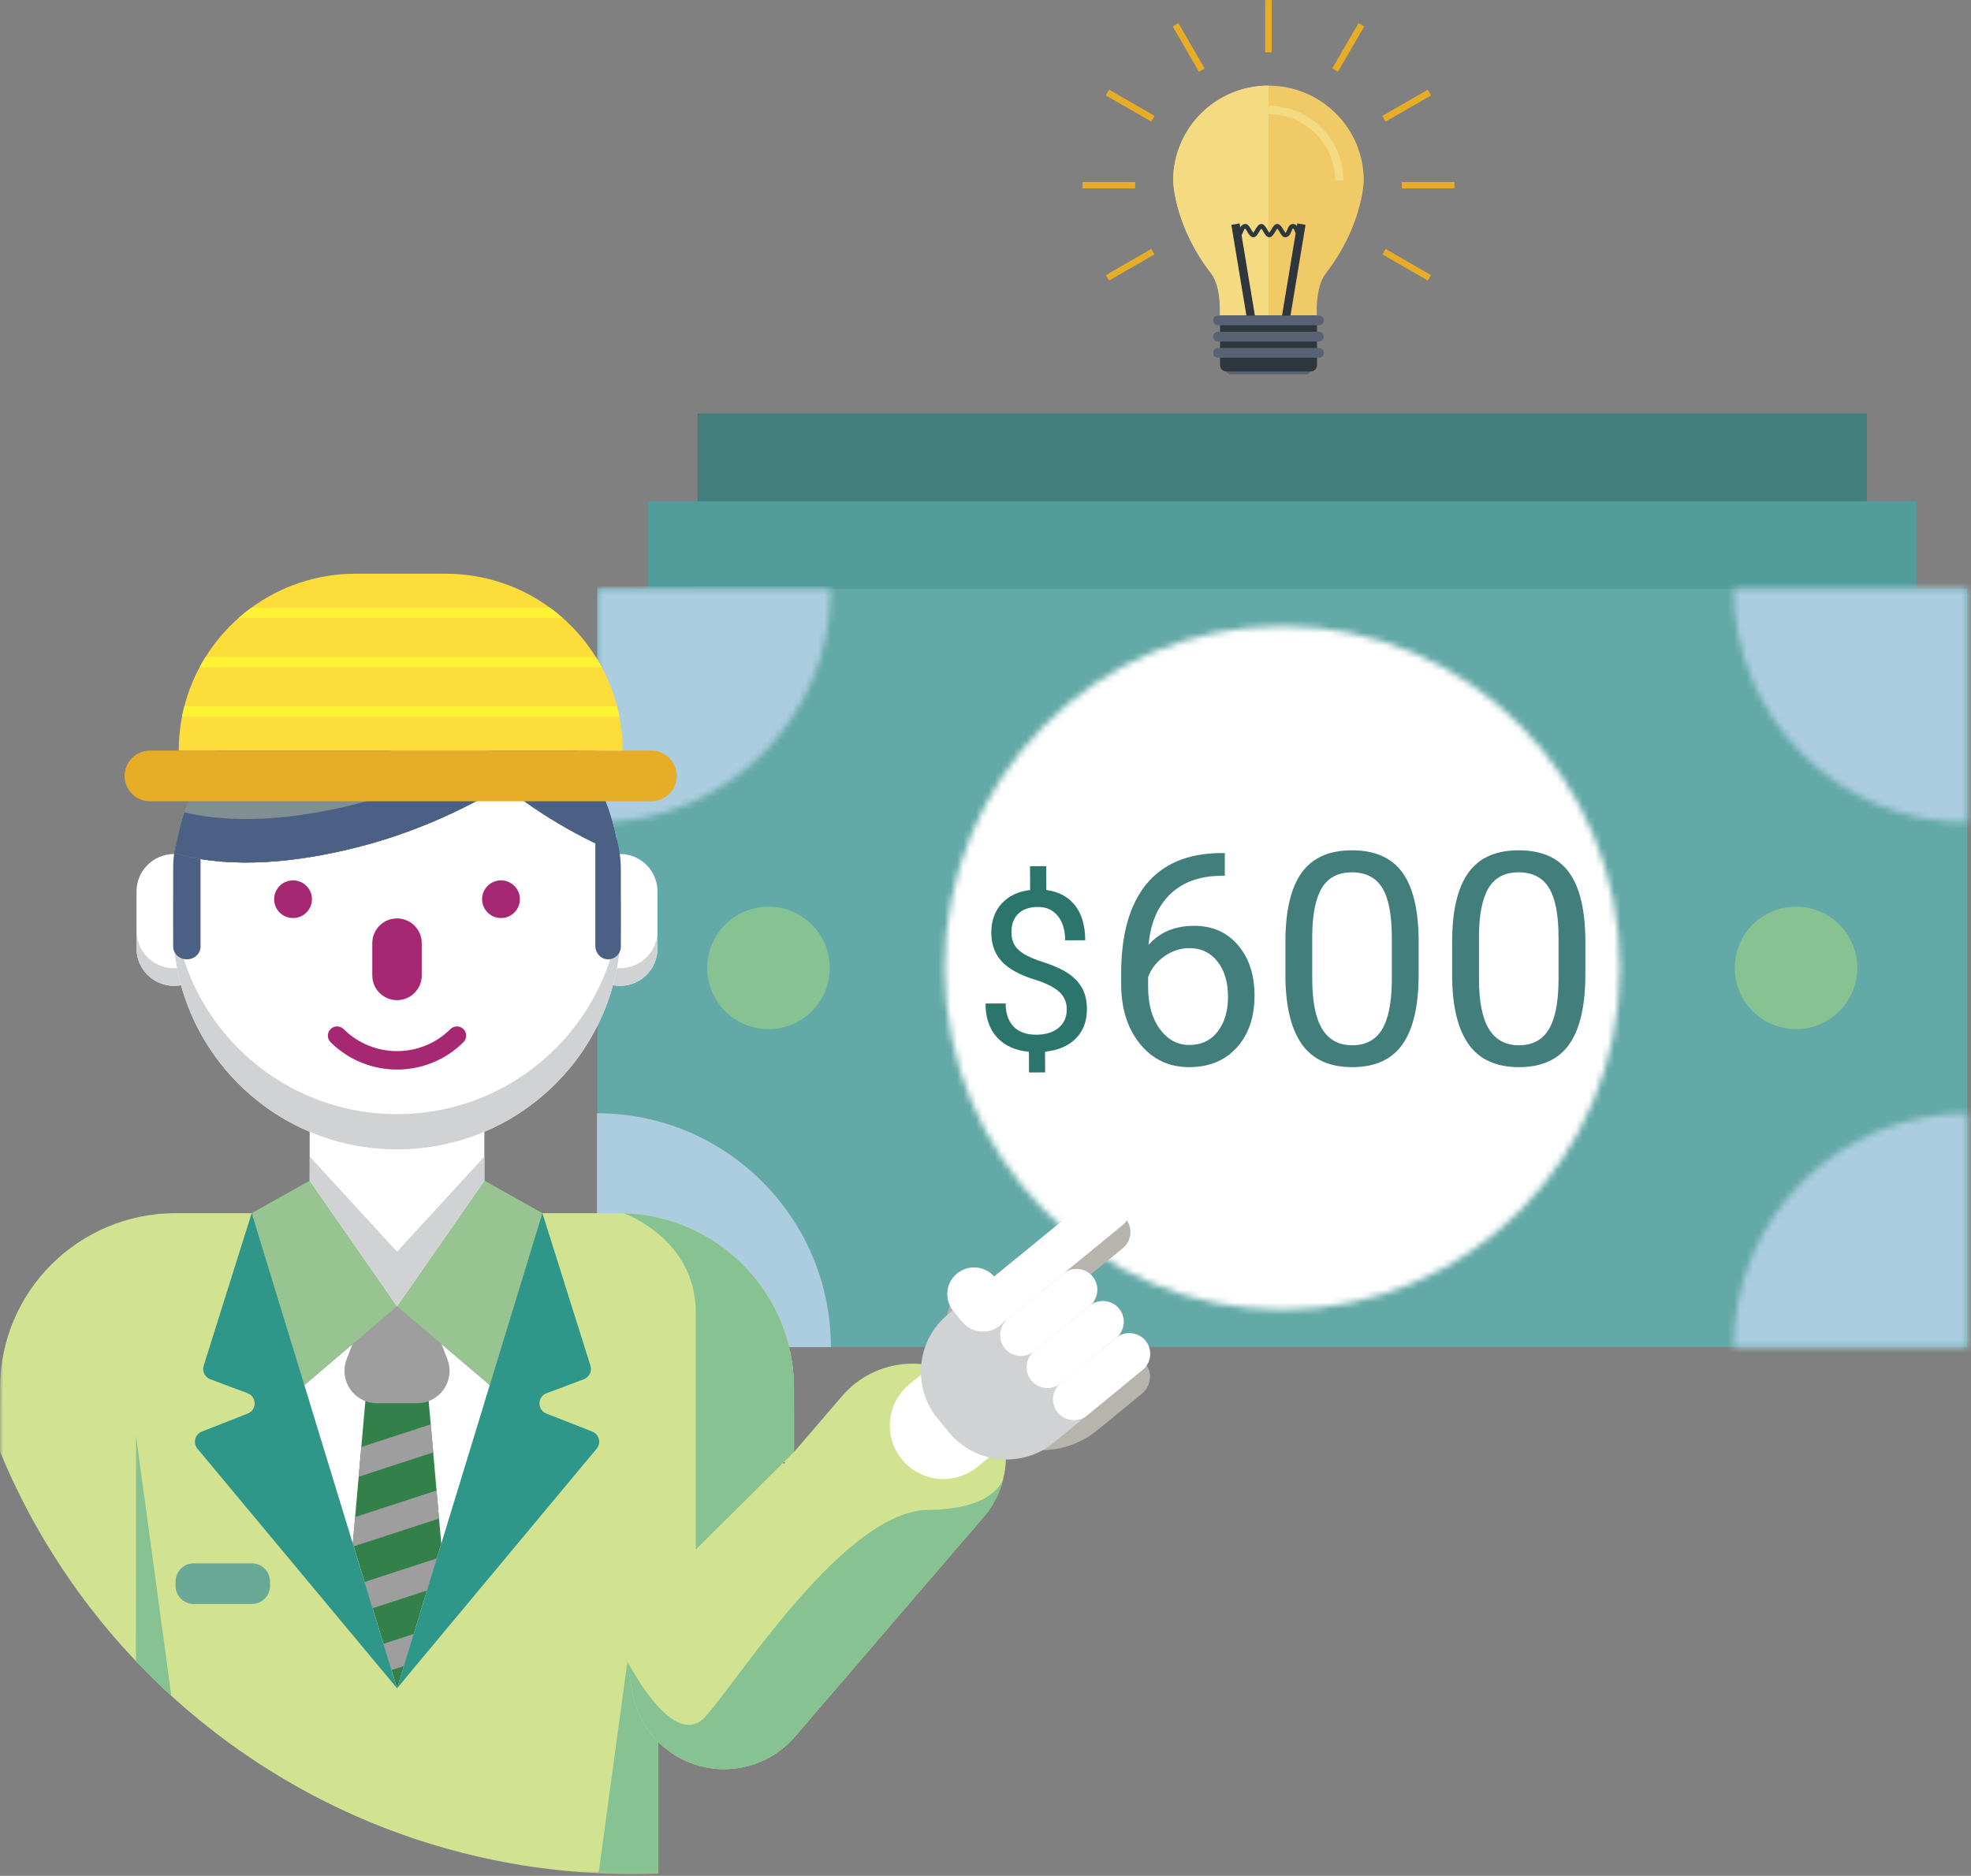 <?xml version="1.0" encoding="UTF-8"?>
<svg width="312px" height="297px" viewBox="0 0 312 297" version="1.1" xmlns="http://www.w3.org/2000/svg" xmlns:xlink="http://www.w3.org/1999/xlink">
    <rect x="0" y="0" width="312" height="297" fill="#808080" stroke="none"/>
    <!-- Generator: Sketch 61.1 (89650) - https://sketch.com -->
    <title>Group 107 outline</title>
    <desc>Created with Sketch.</desc>
    <defs>
        <path d="M0.53,54.536 C0.53,84.418 24.461,108.649 53.974,108.649 L53.974,108.649 C83.495,108.649 107.423,84.418 107.423,54.536 L107.423,54.536 C107.423,24.644 83.495,0.416 53.974,0.416 L53.974,0.416 C24.458,0.416 0.53,24.644 0.53,54.536 L0.53,54.536 Z" id="path-1"></path>
        <path d="M0.432,0.482 C0.432,20.936 17.004,37.516 37.448,37.516 L37.448,37.516 L37.448,0.482 L0.432,0.482 Z" id="path-3"></path>
        <path d="M0.432,37.583 L37.448,37.583 L37.448,0.549 C17.004,0.549 0.432,17.13 0.432,37.583 L0.432,37.583 Z" id="path-5"></path>
        <path d="M0.506,0.488 L0.506,37.522 C20.949,37.522 37.521,20.941 37.521,0.488 L37.521,0.488 L0.506,0.488 Z" id="path-7"></path>
        <polygon id="path-9" points="0 297 312.381 297 312.381 0.289 0 0.289"></polygon>
    </defs>
    <g id="懶人包" stroke="none" stroke-width="1" fill="none" fill-rule="evenodd">
        <g id="小資振興_懶人包_農遊券" transform="translate(-1123, -525)">
            <g id="Group-107-outline" transform="translate(1123, 524)">
                <polygon id="Fill-1" fill="#427E7C" points="110.431 184.968 295.522 184.968 295.522 66.478 110.431 66.478"></polygon>
                <polygon id="Fill-2" fill="#509D9B" points="102.618 200.374 303.333 200.374 303.333 80.354 102.618 80.354"></polygon>
                <polygon id="Fill-3" fill="#63A9A7" points="94.547 214.253 311.404 214.253 311.404 94.234 94.547 94.234"></polygon>
                <g id="Group-6" transform="translate(149, 99.711)">
                    <mask id="mask-2" fill="white">
                        <use xlink:href="#path-1"></use>
                    </mask>
                    <g id="Clip-5"></g>
                    <polygon id="Fill-4" fill="#FFFFFF" mask="url(#mask-2)" points="-0.403 109.583 108.358 109.583 108.358 -0.517 -0.403 -0.517"></polygon>
                </g>
                <path d="M284.302,163.942 C278.95,163.942 274.606,159.595 274.606,154.242 C274.606,148.888 278.95,144.546 284.302,144.546 C289.654,144.546 293.996,148.888 293.996,154.242 C293.996,159.595 289.654,163.942 284.302,163.942" id="Fill-7" fill="#87C392"></path>
                <g id="Group-11" transform="translate(274, 93.711)">
                    <mask id="mask-4" fill="white">
                        <use xlink:href="#path-3"></use>
                    </mask>
                    <g id="Clip-10"></g>
                    <polygon id="Fill-9" fill="#ABCDDF" mask="url(#mask-4)" points="-0.501 38.449 38.381 38.449 38.381 -0.451 -0.501 -0.451"></polygon>
                </g>
                <g id="Group-14" transform="translate(274, 176.711)">
                    <mask id="mask-6" fill="white">
                        <use xlink:href="#path-5"></use>
                    </mask>
                    <g id="Clip-13"></g>
                    <polygon id="Fill-12" fill="#ABCDDF" mask="url(#mask-6)" points="-0.501 38.516 38.381 38.516 38.381 -0.384 -0.501 -0.384"></polygon>
                </g>
                <g id="Group-19" transform="translate(94, 143.711)">
                    <path d="M27.651,0.835 C33.002,0.835 37.346,5.182 37.346,10.536 C37.346,15.889 33.002,20.231 27.651,20.231 C22.3,20.231 17.956,15.889 17.956,10.536 C17.956,5.182 22.3,0.835 27.651,0.835" id="Fill-15" fill="#87C392"></path>
                    <path d="M0.506,33.549 L0.506,70.584 L37.522,70.584 C37.522,50.13 20.949,33.549 0.506,33.549" id="Fill-17" fill="#ABCDDF"></path>
                </g>
                <g id="Group-22" transform="translate(94, 93.711)">
                    <mask id="mask-8" fill="white">
                        <use xlink:href="#path-7"></use>
                    </mask>
                    <g id="Clip-21"></g>
                    <polygon id="Fill-20" fill="#ABCDDF" mask="url(#mask-8)" points="0.556 0.158 39.67 0.122 39.67 39.023 0.506 39.357"></polygon>
                </g>
                <g id="Group-106" transform="translate(0, 0.711)">
                    <path d="M111.909,199.818 L111.909,223.299 C111.909,226.941 114.871,229.894 118.522,229.894 L125.686,229.894 L125.686,223.741 C125.686,213.536 120.149,204.621 111.909,199.818 M181.434,216.371 C180.301,214.844 178.138,214.592 176.688,215.783 C178.094,214.628 178.297,212.557 177.142,211.156 C175.988,209.752 173.907,209.549 172.502,210.7 C173.907,209.549 174.114,207.479 172.956,206.074 C172.306,205.283 171.362,204.875 170.407,204.875 C169.673,204.875 168.931,205.118 168.315,205.622 L177.743,197.898 C179.327,196.604 179.388,194.149 177.708,192.788 C176.485,191.797 174.705,191.882 173.488,192.879 L157.371,206.081 C155.87,204.371 153.269,204.143 151.499,205.595 C150.481,206.43 149.953,207.636 149.953,208.858 C149.953,209.758 150.245,210.668 150.835,211.436 L150.083,212.049 C147.582,214.098 146.143,216.96 145.837,219.931 C141.241,219.519 136.519,221.248 133.292,225.01 L129.097,229.894 L164.841,229.894 C168.075,229.894 171.21,228.774 173.713,226.726 L175.261,225.459 L180.737,220.971 C182.114,219.843 182.496,217.799 181.434,216.371" id="Fill-23" fill="#B7B3AD"></path>
                    <mask id="mask-10" fill="white">
                        <use xlink:href="#path-9"></use>
                    </mask>
                    <g id="Clip-26"></g>
                    <polygon id="Fill-25" fill="#FFFFFF" mask="url(#mask-10)" points="49.021 207.107 76.671 207.107 76.671 173.651 49.021 173.651"></polygon>
                    <path d="M98.13,156.376 L98.148,156.376 C101.424,156.376 104.079,153.721 104.079,150.445 L104.079,141.434 C104.079,138.157 101.424,135.502 98.148,135.502 L98.13,135.502 C94.855,135.502 92.198,138.157 92.198,141.434 L92.198,150.445 C92.198,153.721 94.855,156.376 98.13,156.376" id="Fill-27" fill="#FFFFFF" mask="url(#mask-10)"></path>
                    <path d="M98.139,153.587 L98.139,153.587 C101.42,153.587 104.079,150.935 104.079,147.664 L104.079,150.454 C104.079,153.725 101.42,156.377 98.139,156.377 C94.859,156.377 92.199,153.725 92.199,150.454 L92.199,147.664 C92.199,150.935 94.859,153.587 98.139,153.587" id="Fill-28" fill="#D0D2D3" mask="url(#mask-10)"></path>
                    <path d="M27.543,156.376 L27.561,156.376 C30.837,156.376 33.492,153.721 33.492,150.445 L33.492,141.434 C33.492,138.157 30.837,135.502 27.561,135.502 L27.543,135.502 C24.268,135.502 21.611,138.157 21.611,141.434 L21.611,150.445 C21.611,153.721 24.268,156.376 27.543,156.376" id="Fill-29" fill="#FFFFFF" mask="url(#mask-10)"></path>
                    <path d="M27.552,153.587 L27.552,153.587 C30.833,153.587 33.492,150.935 33.492,147.664 L33.492,150.454 C33.492,153.725 30.833,156.377 27.552,156.377 C24.272,156.377 21.612,153.725 21.612,150.454 L21.612,147.664 C21.612,150.935 24.272,153.587 27.552,153.587" id="Fill-30" fill="#D0D2D3" mask="url(#mask-10)"></path>
                    <path d="M97.62,133.144 C96.471,127.254 93.853,121.888 90.158,117.439 C89.092,116.148 87.932,114.939 86.691,113.814 C80.396,108.096 72.03,104.615 62.846,104.615 C62.438,104.615 62.027,104.623 61.62,104.639 C61.481,104.639 61.344,104.647 61.209,104.653 C52.072,105.067 43.844,108.925 37.787,114.963 C32.393,120.341 28.73,127.451 27.705,135.382 C27.512,136.876 27.411,138.399 27.411,139.944 L27.411,146.94 C27.411,166.452 43.274,182.268 62.846,182.268 C82.413,182.268 98.279,166.452 98.279,146.94 L98.279,139.944 C98.279,138.442 98.186,136.966 98.004,135.517 L97.62,133.144 Z" id="Fill-31" fill="#FFFFFF" mask="url(#mask-10)"></path>
                    <path d="M62.846,176.688 C82.413,176.688 98.28,160.872 98.28,141.359 L98.28,146.939 C98.28,166.452 82.413,182.268 62.846,182.268 C43.275,182.268 27.411,166.452 27.411,146.939 L27.411,141.359 C27.411,160.872 43.275,176.688 62.846,176.688" id="Fill-32" fill="#D0D2D3" mask="url(#mask-10)"></path>
                    <path d="M97.62,133.144 L94.236,133.144 L94.236,150.076 C94.236,151.179 95.092,152.142 96.198,152.172 C97.344,152.203 98.279,151.29 98.279,150.159 L98.279,137.977 C98.279,136.345 98.057,134.719 97.62,133.144" id="Fill-33" fill="#4B6084" mask="url(#mask-10)"></path>
                    <path d="M28.058,133.144 C27.629,134.63 27.412,136.167 27.412,137.712 L27.412,150.159 C27.412,151.27 28.382,152.173 29.581,152.173 C30.778,152.173 31.748,151.27 31.748,150.159 L31.748,133.144 L28.058,133.144 Z" id="Fill-34" fill="#4B6084" mask="url(#mask-10)"></path>
                    <path d="M61.62,104.64 C65.204,110.217 74.088,122.273 88.476,130.752 C91.94,132.79 95.12,134.347 98.004,135.517 C98,135.514 98,135.507 98,135.503 C97.143,128.687 94.34,122.473 90.158,117.44 C89.092,116.149 87.932,114.94 86.691,113.814 C80.396,108.096 72.03,104.616 62.846,104.616 C62.438,104.616 62.027,104.622 61.62,104.64" id="Fill-35" fill="#4B6084" mask="url(#mask-10)"></path>
                    <path d="M27.705,135.382 C32.528,136.839 42.034,138.212 57.131,134.277 C72.396,130.301 83.981,122.414 90.158,117.439 C89.092,116.148 87.932,114.94 86.691,113.814 C80.396,108.095 72.03,104.615 62.846,104.615 C62.3,104.615 61.751,104.625 61.209,104.653 C52.072,105.066 43.844,108.925 37.787,114.964 C32.393,120.341 28.73,127.45 27.705,135.382" id="Fill-36" fill="#808F91" mask="url(#mask-10)"></path>
                    <path d="M57.131,113.621 C63.816,111.88 69.794,109.389 74.922,106.722 C79.315,108.308 83.304,110.737 86.692,113.814 C87.932,114.939 89.092,116.148 90.158,117.439 C83.982,122.413 72.397,130.302 57.131,134.278 C42.034,138.213 32.528,136.839 27.705,135.382 C28.657,128.018 31.887,121.365 36.66,116.145 C41.794,116.377 48.561,115.856 57.131,113.621" id="Fill-37" fill="#4B6084" mask="url(#mask-10)"></path>
                    <path d="M57.131,120.507 C66.891,117.965 75.143,113.824 81.443,109.868 C83.315,111.022 85.072,112.343 86.692,113.814 C87.932,114.94 89.092,116.149 90.158,117.44 C83.982,122.414 72.397,130.301 57.131,134.278 C42.034,138.213 32.528,136.839 27.705,135.382 C28.301,130.774 29.792,126.446 31.991,122.571 C37.405,123.421 45.65,123.5 57.131,120.507" id="Fill-38" fill="#808F91" mask="url(#mask-10)"></path>
                    <path d="M57.131,127.392 C69.654,124.13 79.697,118.237 86.314,113.478 C86.44,113.59 86.567,113.701 86.692,113.814 C87.932,114.94 89.092,116.148 90.158,117.439 C83.982,122.414 72.397,130.301 57.131,134.277 C42.034,138.212 32.528,136.839 27.705,135.382 C27.993,133.148 28.498,130.983 29.186,128.9 C34.36,130.164 43.45,130.958 57.131,127.392" id="Fill-39" fill="#4B6084" mask="url(#mask-10)"></path>
                    <path d="M62.84,158.642 L62.852,158.642 C65.01,158.642 66.76,156.892 66.76,154.733 L66.76,149.612 C66.76,147.453 65.01,145.703 62.852,145.703 L62.84,145.703 C60.682,145.703 58.932,147.453 58.932,149.612 L58.932,154.733 C58.932,156.892 60.682,158.642 62.84,158.642" id="Fill-40" fill="#A62873" mask="url(#mask-10)"></path>
                    <path d="M125.687,220.063 L125.687,231.784 L104.178,231.784 L104.178,296.922 C102.802,296.974 101.419,297 100.032,297 C95.993,297 92.005,296.779 88.084,296.345 C85.54,296.069 83.028,295.706 80.541,295.25 C66.938,292.782 54.223,287.773 42.907,280.733 C38.229,277.825 33.791,274.57 29.635,271.002 C29.602,270.98 29.572,270.951 29.542,270.925 C16.721,259.917 6.522,245.958 -0,230.107 L-0,222.451 L0.011,222.451 L0.011,220.063 C0.011,204.768 12.454,192.371 27.787,192.371 L39.841,192.371 L49.044,222.451 L76.658,222.451 L85.861,192.371 L97.915,192.371 C98.188,192.371 98.46,192.375 98.73,192.381 C113.687,192.812 125.687,205.041 125.687,220.063" id="Fill-41" fill="#D1E391" mask="url(#mask-10)"></path>
                    <path d="M21.517,263.291 C23.317,265.188 25.187,267.02 27.121,268.781 L21.529,227.566 L21.517,263.291 Z" id="Fill-42" fill="#87C392" mask="url(#mask-10)"></path>
                    <path d="M94.755,296.871 C96.503,296.956 98.263,297 100.033,297 C101.42,297 102.803,296.975 104.179,296.923 L104.179,227.566 L94.755,296.871 Z" id="Fill-43" fill="#87C392" mask="url(#mask-10)"></path>
                    <polygon id="Fill-44" fill="#FFFFFF" mask="url(#mask-10)" points="48.173 219.59 55.845 244.66 55.845 244.663 55.985 245.125 57.708 250.761 58.981 254.916 60.703 260.552 61.976 264.706 62.858 267.587 63.933 264.067 65.485 258.991 67.593 252.103 69.143 247.027 69.853 244.71 77.533 219.59 62.858 207.108"></polygon>
                    <path d="M76.313,142.659 C76.313,144.307 77.652,145.642 79.305,145.642 C80.958,145.642 82.297,144.307 82.297,142.659 C82.297,141.011 80.958,139.675 79.305,139.675 C77.652,139.675 76.313,141.011 76.313,142.659" id="Fill-45" fill="#A62873" mask="url(#mask-10)"></path>
                    <path d="M43.394,142.659 C43.394,144.307 44.734,145.642 46.387,145.642 C48.04,145.642 49.379,144.307 49.379,142.659 C49.379,141.011 48.04,139.675 46.387,139.675 C44.734,139.675 43.394,141.011 43.394,142.659" id="Fill-46" fill="#A62873" mask="url(#mask-10)"></path>
                    <path d="M62.846,169.63 C66.655,169.63 70.464,168.184 73.364,165.293 C73.936,164.723 73.936,163.797 73.364,163.227 C72.791,162.657 71.864,162.657 71.291,163.227 C66.635,167.871 59.057,167.871 54.4,163.227 C53.827,162.657 52.9,162.657 52.327,163.227 C51.755,163.797 51.755,164.723 52.327,165.293 C55.228,168.184 59.036,169.63 62.846,169.63" id="Fill-47" fill="#A62873" mask="url(#mask-10)"></path>
                    <polygon id="Fill-48" fill="#34804A" mask="url(#mask-10)" points="55.845 244.663 55.845 244.66 56.214 240.482 56.777 234.099 57.193 229.392 58.19 218.085 67.502 218.085 68.185 225.804 68.574 230.248 69.105 236.269 69.105 236.272 69.498 240.713 69.853 244.71 69.143 247.027 67.593 252.102 65.486 258.991 63.933 264.066 62.858 267.587 61.976 264.706 60.703 260.552 58.981 254.916 57.708 250.761 55.986 245.125"></polygon>
                    <polygon id="Fill-49" fill="#9E9E9F" mask="url(#mask-10)" points="56.776 234.099 68.575 230.246 68.183 225.804 57.191 229.393"></polygon>
                    <polygon id="Fill-50" fill="#9E9E9F" mask="url(#mask-10)" points="55.845 244.663 55.845 244.66 56.214 240.482 69.105 236.272 69.498 240.713 55.986 245.125"></polygon>
                    <polygon id="Fill-51" fill="#9E9E9F" mask="url(#mask-10)" points="57.708 250.761 58.98 254.916 67.593 252.103 69.143 247.028"></polygon>
                    <polygon id="Fill-52" fill="#9E9E9F" mask="url(#mask-10)" points="60.703 260.552 61.975 264.706 63.932 264.067 65.485 258.991"></polygon>
                    <path d="M59.661,222.454 L66.03,222.454 C69.623,222.454 72.102,218.867 70.824,215.519 L68.869,210.401 C68.112,208.418 66.204,207.107 64.075,207.107 L61.615,207.107 C59.486,207.107 57.579,208.418 56.821,210.401 L54.867,215.519 C53.589,218.867 56.068,222.454 59.661,222.454" id="Fill-53" fill="#9E9E9F" mask="url(#mask-10)"></path>
                    <polygon id="Fill-54" fill="#97C490" mask="url(#mask-10)" points="39.842 192.37 39.842 192.369 49.02 187.213 62.846 207.107 48.171 219.591"></polygon>
                    <polygon id="Fill-55" fill="#97C490" mask="url(#mask-10)" points="85.862 192.37 85.862 192.369 76.684 187.213 62.858 207.107 77.532 219.591"></polygon>
                    <path d="M39.842,192.37 L32.239,216.526 C31.964,217.401 32.422,218.338 33.282,218.661 L39.183,220.874 C40.667,221.431 40.684,223.518 39.208,224.099 L31.953,226.949 C30.856,227.381 30.502,228.756 31.256,229.661 L62.846,267.586 L39.842,192.37 Z" id="Fill-56" fill="#2F968A" mask="url(#mask-10)"></path>
                    <polygon id="Fill-57" fill="#D0D2D3" mask="url(#mask-10)" points="49.033 183.415 62.846 198.46 62.858 198.46 76.671 183.415 76.684 187.213 62.858 207.107 62.846 207.107 49.019 187.213"></polygon>
                    <path d="M30.666,254.245 L39.87,254.245 C41.46,254.245 42.749,252.956 42.749,251.366 L42.749,250.695 C42.749,249.105 41.46,247.816 39.87,247.816 L30.666,247.816 C29.076,247.816 27.787,249.105 27.787,250.695 L27.787,251.366 C27.787,252.956 29.076,254.245 30.666,254.245" id="Fill-58" fill="#6BA997" mask="url(#mask-10)"></path>
                    <path d="M85.862,192.37 L93.465,216.526 C93.74,217.401 93.282,218.338 92.422,218.661 L86.521,220.874 C85.037,221.431 85.02,223.518 86.496,224.099 L93.75,226.949 C94.847,227.381 95.202,228.756 94.448,229.661 L62.858,267.586 L85.862,192.37 Z" id="Fill-59" fill="#2F968A" mask="url(#mask-10)"></path>
                    <path d="M158.777,234.566 L158.795,234.528 C158.761,234.66 158.725,234.793 158.688,234.924 C158.651,235.057 158.61,235.189 158.57,235.322 C158.529,235.451 158.485,235.584 158.441,235.712 C158.396,235.844 158.348,235.973 158.3,236.102 C158.205,236.352 158.105,236.594 157.998,236.84 C157.946,236.951 157.898,237.061 157.846,237.172 C157.777,237.327 157.699,237.477 157.622,237.628 C157.596,237.676 157.57,237.723 157.545,237.768 C157.474,237.908 157.4,238.047 157.319,238.183 C157.205,238.382 157.087,238.577 156.965,238.772 C156.918,238.849 156.87,238.922 156.818,238.996 C156.626,239.287 156.423,239.57 156.209,239.849 C156.158,239.92 156.102,239.985 156.047,240.051 C155.936,240.191 155.822,240.331 155.704,240.47 L125.826,275.257 C122.982,278.571 118.862,280.399 114.62,280.399 C113.296,280.399 111.957,280.222 110.643,279.854 C105.114,278.31 100.987,273.712 100.057,268.064 L99.423,264.192 L95.927,230.56 C94.614,222.543 98.11,215.389 106.151,214.077 C114.196,212.771 121.78,218.203 123.096,226.22 L124.055,232.086 L133.292,221.333 C138.589,215.161 147.902,214.444 154.091,219.729 C158.51,223.498 160.133,229.304 158.777,234.566" id="Fill-60" fill="#D1E391" mask="url(#mask-10)"></path>
                    <path d="M158.795,234.528 C158.762,234.66 158.726,234.793 158.689,234.924 C158.651,235.057 158.61,235.189 158.57,235.322 C158.529,235.451 158.485,235.584 158.441,235.712 C158.397,235.844 158.349,235.973 158.301,236.102 C158.205,236.352 158.106,236.594 157.998,236.841 C157.946,236.951 157.899,237.061 157.847,237.173 C157.777,237.327 157.699,237.477 157.622,237.628 C157.597,237.676 157.57,237.723 157.545,237.768 C157.475,237.908 157.4,238.048 157.319,238.183 C157.205,238.382 157.087,238.577 156.966,238.772 C156.918,238.849 156.87,238.923 156.818,238.996 C156.626,239.287 156.424,239.57 156.209,239.849 C156.158,239.92 156.103,239.985 156.047,240.051 C155.937,240.191 155.822,240.331 155.704,240.47 L125.826,275.257 C122.982,278.571 118.862,280.399 114.62,280.399 C113.296,280.399 111.957,280.222 110.644,279.854 C105.114,278.31 100.987,273.713 100.058,268.064 L99.423,264.192 C99.438,263.92 99.401,263.67 99.302,263.441 C99.564,263.574 105.768,276.13 110.84,272.819 C114.259,270.591 132.694,239.537 146.896,239.353 C154.915,239.25 157.803,236.716 158.795,234.528" id="Fill-61" fill="#87C392" mask="url(#mask-10)"></path>
                    <path d="M159.235,231.517 C159.237,231.47 159.239,231.423 159.241,231.377 L159.206,231.362 C159.206,231.362 159.219,231.417 159.235,231.517" id="Fill-62" fill="#0E6DA0" mask="url(#mask-10)"></path>
                    <path d="M125.687,220.063 L125.687,230.188 L124.079,231.784 L110.131,245.634 L110.131,231.784 L110.131,208.085 C110.131,196.721 99.402,192.628 98.73,192.381 C113.687,192.812 125.687,205.041 125.687,220.063" id="Fill-63" fill="#87C392" mask="url(#mask-10)"></path>
                    <path d="M142.779,231.369 L142.779,231.369 C145.753,234.977 151.096,235.5 154.716,232.535 L164.583,224.454 L153.816,211.387 L143.949,219.469 C140.33,222.432 139.806,227.761 142.779,231.369" id="Fill-64" fill="#FFFFFF" mask="url(#mask-10)"></path>
                    <path d="M148.455,224.924 L150.223,227.07 C154.357,232.088 161.79,232.814 166.823,228.692 L177.561,219.896 L160.82,199.577 L150.082,208.373 C145.049,212.495 144.32,219.906 148.455,224.924" id="Fill-65" fill="#D0D2D3" mask="url(#mask-10)"></path>
                    <path d="M150.914,207.864 L152.324,209.576 C153.81,211.379 156.479,211.64 158.288,210.159 C160.096,208.678 160.357,206.016 158.872,204.214 L157.462,202.502 C155.976,200.699 153.307,200.438 151.498,201.919 C149.69,203.4 149.429,206.061 150.914,207.864" id="Fill-66" fill="#FFFFFF" mask="url(#mask-10)"></path>
                    <path d="M167.44,223.933 L167.44,223.933 C168.595,225.334 170.673,225.537 172.081,224.386 L180.874,217.184 C182.28,216.031 182.483,213.959 181.328,212.558 C180.172,211.155 178.095,210.952 176.688,212.103 L167.894,219.305 C166.488,220.458 166.285,222.53 167.44,223.933" id="Fill-67" fill="#FFFFFF" mask="url(#mask-10)"></path>
                    <path d="M163.255,218.852 L163.255,218.852 C164.41,220.255 166.487,220.457 167.895,219.305 L176.688,212.103 C178.095,210.951 178.298,208.88 177.143,207.477 C175.986,206.075 173.909,205.872 172.502,207.024 L163.709,214.226 C162.303,215.378 162.099,217.45 163.255,218.852" id="Fill-68" fill="#FFFFFF" mask="url(#mask-10)"></path>
                    <path d="M159.069,213.773 L159.069,213.773 C160.224,215.175 162.302,215.378 163.709,214.226 L172.502,207.024 C173.909,205.872 174.113,203.8 172.957,202.398 C171.801,200.995 169.723,200.792 168.317,201.944 L159.523,209.146 C158.117,210.298 157.913,212.37 159.069,213.773" id="Fill-69" fill="#FFFFFF" mask="url(#mask-10)"></path>
                    <path d="M154.884,208.693 L154.884,208.693 C156.039,210.096 158.117,210.298 159.524,209.146 L177.745,194.222 C179.152,193.07 179.356,190.999 178.199,189.596 C177.044,188.193 174.966,187.99 173.56,189.143 L155.339,204.067 C153.932,205.219 153.728,207.291 154.884,208.693" id="Fill-70" fill="#FFFFFF" mask="url(#mask-10)"></path>
                    <path d="M194.74,58.408 C194.418,58.408 194.163,58.67 194.163,58.985 C194.163,59.3 194.418,59.559 194.74,59.559 L206.841,59.559 C207.167,59.559 207.419,59.3 207.419,58.985 C207.419,58.67 207.167,58.408 206.841,58.408 L194.74,58.408 Z" id="Fill-71" fill="#596273" mask="url(#mask-10)"></path>
                    <path d="M185.705,28.882 C185.705,20.578 192.46,13.847 200.788,13.847 C209.125,13.847 215.877,20.578 215.877,28.882 C215.877,29.377 215.514,36.327 209.829,43.624 C208.166,45.821 208.442,50.251 208.442,50.251 L201.854,50.251 L199.718,50.251 L193.09,50.251 C193.09,50.251 193.406,45.821 191.749,43.624 C186.059,36.32 185.705,29.377 185.705,28.882" id="Fill-72" fill="#F0CA67" mask="url(#mask-10)"></path>
                    <path d="M200.788,50.251 L193.09,50.251 C193.09,50.251 193.406,45.822 191.749,43.624 C186.059,36.32 185.705,29.377 185.705,28.882 C185.705,20.579 192.46,13.848 200.788,13.848" id="Fill-73" fill="#F4DA80" mask="url(#mask-10)"></path>
                    <path d="M212.664,28.882 L211.342,28.882 C211.342,23.078 206.61,18.362 200.788,18.362 L200.788,17.043 C207.342,17.043 212.664,22.353 212.664,28.882" id="Fill-74" fill="#F4DA80" mask="url(#mask-10)"></path>
                    <polygon id="Fill-75" fill="#30363D" mask="url(#mask-10)" points="204.084 51.428 202.78 51.209 205.356 35.664 206.66 35.884"></polygon>
                    <polygon id="Fill-76" fill="#30363D" mask="url(#mask-10)" points="197.495 51.428 194.919 35.884 196.225 35.664 198.802 51.209"></polygon>
                    <path d="M205.922,37.852 C205.387,37.852 205.153,37.328 204.982,36.945 C204.904,36.784 204.76,36.45 204.674,36.45 C204.604,36.478 204.502,36.739 204.441,36.879 C204.289,37.267 204.056,37.852 203.426,37.852 C203.051,37.852 202.823,37.475 202.565,37.037 C202.467,36.876 202.294,36.592 202.184,36.482 C202.095,36.586 201.959,36.811 201.876,36.956 C201.6,37.417 201.332,37.852 200.92,37.852 C200.515,37.852 200.253,37.428 199.992,36.98 C199.9,36.83 199.752,36.589 199.663,36.487 C199.559,36.592 199.41,36.841 199.313,37.003 C199.054,37.44 198.805,37.852 198.408,37.852 C197.966,37.852 197.683,37.378 197.409,36.919 C197.317,36.765 197.188,36.546 197.108,36.46 C196.997,36.497 196.921,36.658 196.791,36.98 C196.644,37.346 196.45,37.852 195.906,37.852 L195.906,37.148 C195.977,37.121 196.075,36.862 196.13,36.723 C196.29,36.33 196.521,35.751 197.154,35.751 C197.529,35.751 197.754,36.123 198.015,36.56 C198.113,36.723 198.288,37.009 198.393,37.121 C198.485,37.014 198.624,36.787 198.707,36.644 C198.986,36.18 199.244,35.751 199.663,35.751 C200.068,35.751 200.323,36.172 200.595,36.619 C200.687,36.771 200.824,37.009 200.92,37.117 C201.022,37.006 201.172,36.758 201.268,36.6 C201.526,36.162 201.775,35.751 202.168,35.751 C202.614,35.751 202.897,36.223 203.164,36.684 C203.26,36.834 203.398,37.055 203.472,37.143 C203.579,37.102 203.662,36.945 203.791,36.621 C203.933,36.249 204.139,35.751 204.674,35.751 C205.212,35.751 205.448,36.273 205.62,36.658 C205.692,36.819 205.839,37.148 205.922,37.148 L205.922,37.852 Z" id="Fill-77" fill="#30363D" mask="url(#mask-10)"></path>
                    <path d="M208.474,50.259 L208.474,58.124 C208.474,58.659 208.037,59.097 207.494,59.097 L194.105,59.097 C193.567,59.097 193.127,58.659 193.127,58.124 L193.127,50.259 L208.474,50.259 Z" id="Fill-78" fill="#30363D" mask="url(#mask-10)"></path>
                    <line x1="208.778" y1="51.02" x2="192.803" y2="51.02" id="Fill-79" fill="#103754" mask="url(#mask-10)"></line>
                    <path d="M208.778,51.79 L192.803,51.79 C192.38,51.79 192.029,51.445 192.029,51.02 C192.029,50.593 192.38,50.248 192.803,50.248 L208.778,50.248 C209.208,50.248 209.552,50.593 209.552,51.02 C209.552,51.445 209.208,51.79 208.778,51.79" id="Fill-80" fill="#596273" mask="url(#mask-10)"></path>
                    <line x1="208.778" y1="53.587" x2="192.803" y2="53.587" id="Fill-81" fill="#30363D" mask="url(#mask-10)"></line>
                    <path d="M208.778,54.358 L192.803,54.358 C192.38,54.358 192.029,54.01 192.029,53.587 C192.029,53.164 192.38,52.816 192.803,52.816 L208.778,52.816 C209.208,52.816 209.552,53.164 209.552,53.587 C209.552,54.01 209.208,54.358 208.778,54.358" id="Fill-82" fill="#596273" mask="url(#mask-10)"></path>
                    <line x1="208.778" y1="56.155" x2="192.803" y2="56.155" id="Fill-83" fill="#30363D" mask="url(#mask-10)"></line>
                    <path d="M208.778,56.927 L192.803,56.927 C192.38,56.927 192.029,56.587 192.029,56.155 C192.029,55.732 192.38,55.384 192.803,55.384 L208.778,55.384 C209.208,55.384 209.552,55.732 209.552,56.155 C209.552,56.587 209.208,56.927 208.778,56.927" id="Fill-84" fill="#596273" mask="url(#mask-10)"></path>
                    <line x1="200.788" y1="8.545" x2="200.788" y2="0.289" id="Stroke-85" stroke="#E7AD26" mask="url(#mask-10)"></line>
                    <line x1="190.222" y1="11.377" x2="186.083" y2="4.221" id="Stroke-86" stroke="#E7AD26" mask="url(#mask-10)"></line>
                    <line x1="182.493" y1="19.087" x2="175.314" y2="14.956" id="Stroke-87" stroke="#E7AD26" mask="url(#mask-10)"></line>
                    <line x1="179.667" y1="29.618" x2="171.379" y2="29.618" id="Stroke-88" stroke="#E7AD26" mask="url(#mask-10)"></line>
                    <line x1="219.086" y1="40.136" x2="226.268" y2="44.272" id="Stroke-89" stroke="#E7AD26" mask="url(#mask-10)"></line>
                    <line x1="221.921" y1="29.607" x2="230.206" y2="29.607" id="Stroke-90" stroke="#E7AD26" mask="url(#mask-10)"></line>
                    <line x1="219.086" y1="19.077" x2="226.262" y2="14.945" id="Stroke-91" stroke="#E7AD26" mask="url(#mask-10)"></line>
                    <line x1="211.348" y1="11.37" x2="215.493" y2="4.215" id="Stroke-92" stroke="#E7AD26" mask="url(#mask-10)"></line>
                    <line x1="200.788" y1="8.545" x2="200.788" y2="0.289" id="Stroke-93" stroke="#E7AD26" mask="url(#mask-10)"></line>
                    <line x1="200.797" y1="8.545" x2="200.797" y2="0.289" id="Stroke-94" stroke="#E7AD26" mask="url(#mask-10)"></line>
                    <line x1="211.355" y1="11.377" x2="215.499" y2="4.221" id="Stroke-95" stroke="#E7AD26" mask="url(#mask-10)"></line>
                    <line x1="219.086" y1="19.087" x2="226.268" y2="14.956" id="Stroke-96" stroke="#E7AD26" mask="url(#mask-10)"></line>
                    <line x1="221.921" y1="29.618" x2="230.206" y2="29.618" id="Stroke-97" stroke="#E7AD26" mask="url(#mask-10)"></line>
                    <line x1="182.493" y1="40.136" x2="175.314" y2="44.272" id="Stroke-98" stroke="#E7AD26" mask="url(#mask-10)"></line>
                    <line x1="179.667" y1="29.607" x2="171.379" y2="29.607" id="Stroke-99" stroke="#E7AD26" mask="url(#mask-10)"></line>
                    <line x1="182.502" y1="19.077" x2="175.32" y2="14.945" id="Stroke-100" stroke="#E7AD26" mask="url(#mask-10)"></line>
                    <line x1="190.236" y1="11.37" x2="186.092" y2="4.215" id="Stroke-101" stroke="#E7AD26" mask="url(#mask-10)"></line>
                    <line x1="200.797" y1="8.545" x2="200.797" y2="0.289" id="Stroke-102" stroke="#E7AD26" mask="url(#mask-10)"></line>
                    <path d="M103.117,119.133 L23.734,119.133 C21.52,119.133 19.725,120.927 19.725,123.141 C19.725,125.355 21.52,127.15 23.734,127.15 L103.117,127.15 C105.331,127.15 107.126,125.355 107.126,123.141 C107.126,120.927 105.331,119.133 103.117,119.133" id="Fill-103" fill="#E7AD26" mask="url(#mask-10)"></path>
                    <path d="M98.557,119.133 L28.294,119.133 C28.294,117.29 28.471,115.492 28.814,113.749 C28.918,113.195 29.042,112.644 29.185,112.1 C29.743,109.939 30.553,107.881 31.585,105.954 C31.883,105.393 32.203,104.842 32.538,104.305 C33.973,102.012 35.729,99.94 37.742,98.159 C38.4,97.574 39.082,97.023 39.793,96.51 C44.421,93.122 50.127,91.126 56.297,91.126 L70.554,91.126 C76.728,91.126 82.434,93.125 87.059,96.51 C87.769,97.027 88.452,97.574 89.106,98.159 C89.533,98.533 89.948,98.925 90.354,99.33 C91.854,100.83 93.184,102.497 94.31,104.305 C94.65,104.842 94.968,105.393 95.266,105.954 C96.298,107.881 97.109,109.939 97.667,112.1 C97.809,112.644 97.934,113.195 98.037,113.749 C98.38,115.492 98.557,117.29 98.557,119.133" id="Fill-104" fill="#FDDD39" mask="url(#mask-10)"></path>
                    <path d="M87.059,96.51 L39.793,96.51 C39.082,97.023 38.4,97.574 37.742,98.159 L89.106,98.159 C88.452,97.574 87.769,97.027 87.059,96.51 M94.31,104.305 L32.538,104.305 C32.203,104.842 31.883,105.393 31.585,105.954 L95.266,105.954 C94.968,105.393 94.65,104.842 94.31,104.305 M97.667,112.1 L29.185,112.1 C29.042,112.644 28.918,113.195 28.814,113.749 L98.038,113.749 C97.934,113.195 97.809,112.644 97.667,112.1" id="Fill-105" fill="#FFF234" mask="url(#mask-10)"></path>
                </g>
                <g id="Group-12" transform="translate(156, 125)">
                    <path d="M12.866,35.757 C12.86,34.706 12.485,33.822 11.739,33.1 C10.995,32.383 9.746,31.729 7.981,31.154 C5.533,30.421 3.741,29.456 2.615,28.267 C1.49,27.067 0.925,25.549 0.916,23.706 C0.909,21.826 1.45,20.285 2.546,19.073 C3.637,17.866 5.139,17.145 7.061,16.91 L7.048,13.146 L9.616,13.136 L9.633,16.915 C11.563,17.172 13.07,17.966 14.15,19.317 C15.231,20.668 15.774,22.517 15.785,24.867 L12.614,24.881 C12.607,23.256 12.214,21.97 11.443,21.02 C10.665,20.072 9.629,19.593 8.319,19.598 C6.948,19.605 5.905,19.963 5.182,20.674 C4.459,21.384 4.1,22.369 4.107,23.633 C4.112,24.805 4.496,25.732 5.265,26.43 C6.031,27.116 7.295,27.747 9.049,28.299 C10.803,28.869 12.177,29.485 13.161,30.166 C14.145,30.843 14.87,31.634 15.345,32.535 C15.808,33.438 16.048,34.498 16.056,35.714 C16.064,37.648 15.487,39.214 14.324,40.395 C13.161,41.58 11.531,42.288 9.427,42.517 L9.443,45.795 L6.889,45.804 L6.873,42.526 C4.737,42.334 3.058,41.584 1.839,40.264 C0.621,38.944 0.008,37.151 9.09494702e-13,34.888 L3.189,34.874 C3.194,36.468 3.619,37.688 4.461,38.55 C5.304,39.407 6.495,39.831 8.035,39.822 C9.541,39.818 10.727,39.446 11.585,38.721 C12.442,37.996 12.872,37.008 12.866,35.757" id="Fill-104" fill="#2B756C"></path>
                    <path d="M32.236,44.959 C35.388,44.959 37.901,43.926 39.775,41.861 C41.649,39.795 42.586,37.042 42.586,33.599 C42.586,30.356 41.718,27.709 39.982,25.659 C38.245,23.609 35.923,22.583 33.017,22.583 C29.972,22.583 27.57,23.593 25.81,25.613 C26.116,22.17 27.249,19.501 29.207,17.604 C31.165,15.706 33.797,14.727 37.102,14.666 L37.102,14.666 L37.882,14.666 L37.882,11.063 L37.124,11.063 C31.938,11.139 28.033,12.803 25.409,16.054 C22.785,19.306 21.473,24.006 21.473,30.157 L21.473,30.157 L21.473,31.786 C21.473,35.657 22.468,38.82 24.456,41.276 C26.445,43.731 29.039,44.959 32.236,44.959 Z M32.236,41.448 C30.385,41.448 28.84,40.606 27.601,38.923 C26.361,37.24 25.742,35.022 25.742,32.268 L25.742,32.268 L25.742,30.708 C26.216,29.392 27.065,28.298 28.289,27.426 C29.513,26.554 30.852,26.118 32.305,26.118 C34.141,26.118 35.614,26.825 36.723,28.24 C37.832,29.656 38.387,31.511 38.387,33.806 C38.387,36.085 37.84,37.929 36.746,39.336 C35.652,40.744 34.149,41.448 32.236,41.448 Z M58.054,44.959 C61.665,44.959 64.319,43.75 66.018,41.333 C67.716,38.916 68.565,35.221 68.565,30.249 L68.565,30.249 L68.565,24.741 C68.519,19.937 67.647,16.383 65.949,14.081 C64.25,11.778 61.604,10.627 58.008,10.627 C54.382,10.627 51.72,11.82 50.022,14.207 C48.324,16.594 47.475,20.243 47.475,25.154 L47.475,25.154 L47.475,30.822 C47.536,35.519 48.423,39.05 50.137,41.413 C51.85,43.777 54.489,44.959 58.054,44.959 Z M58.054,41.494 C55.928,41.494 54.34,40.633 53.292,38.912 C52.244,37.191 51.72,34.525 51.72,30.914 L51.72,30.914 L51.72,24.121 C51.751,20.725 52.263,18.208 53.258,16.571 C54.252,14.934 55.836,14.115 58.008,14.115 C60.196,14.115 61.795,14.938 62.805,16.582 C63.814,18.227 64.319,20.847 64.319,24.442 L64.319,24.442 L64.319,31.396 C64.273,34.884 63.742,37.439 62.724,39.061 C61.707,40.683 60.15,41.494 58.054,41.494 Z M84.446,44.959 C88.056,44.959 90.711,43.75 92.409,41.333 C94.107,38.916 94.956,35.221 94.956,30.249 L94.956,30.249 L94.956,24.741 C94.911,19.937 94.039,16.383 92.34,14.081 C90.642,11.778 87.995,10.627 84.4,10.627 C80.774,10.627 78.112,11.82 76.414,14.207 C74.715,16.594 73.866,20.243 73.866,25.154 L73.866,25.154 L73.866,30.822 C73.927,35.519 74.815,39.05 76.528,41.413 C78.242,43.777 80.881,44.959 84.446,44.959 Z M84.446,41.494 C82.319,41.494 80.732,40.633 79.684,38.912 C78.636,37.191 78.112,34.525 78.112,30.914 L78.112,30.914 L78.112,24.121 C78.142,20.725 78.655,18.208 79.649,16.571 C80.644,14.934 82.227,14.115 84.4,14.115 C86.588,14.115 88.186,14.938 89.196,16.582 C90.206,18.227 90.711,20.847 90.711,24.442 L90.711,24.442 L90.711,31.396 C90.665,34.884 90.133,37.439 89.116,39.061 C88.099,40.683 86.542,41.494 84.446,41.494 Z" id="600" fill="#427E7C" fill-rule="nonzero"></path>
                </g>
            </g>
        </g>
    </g>
</svg>